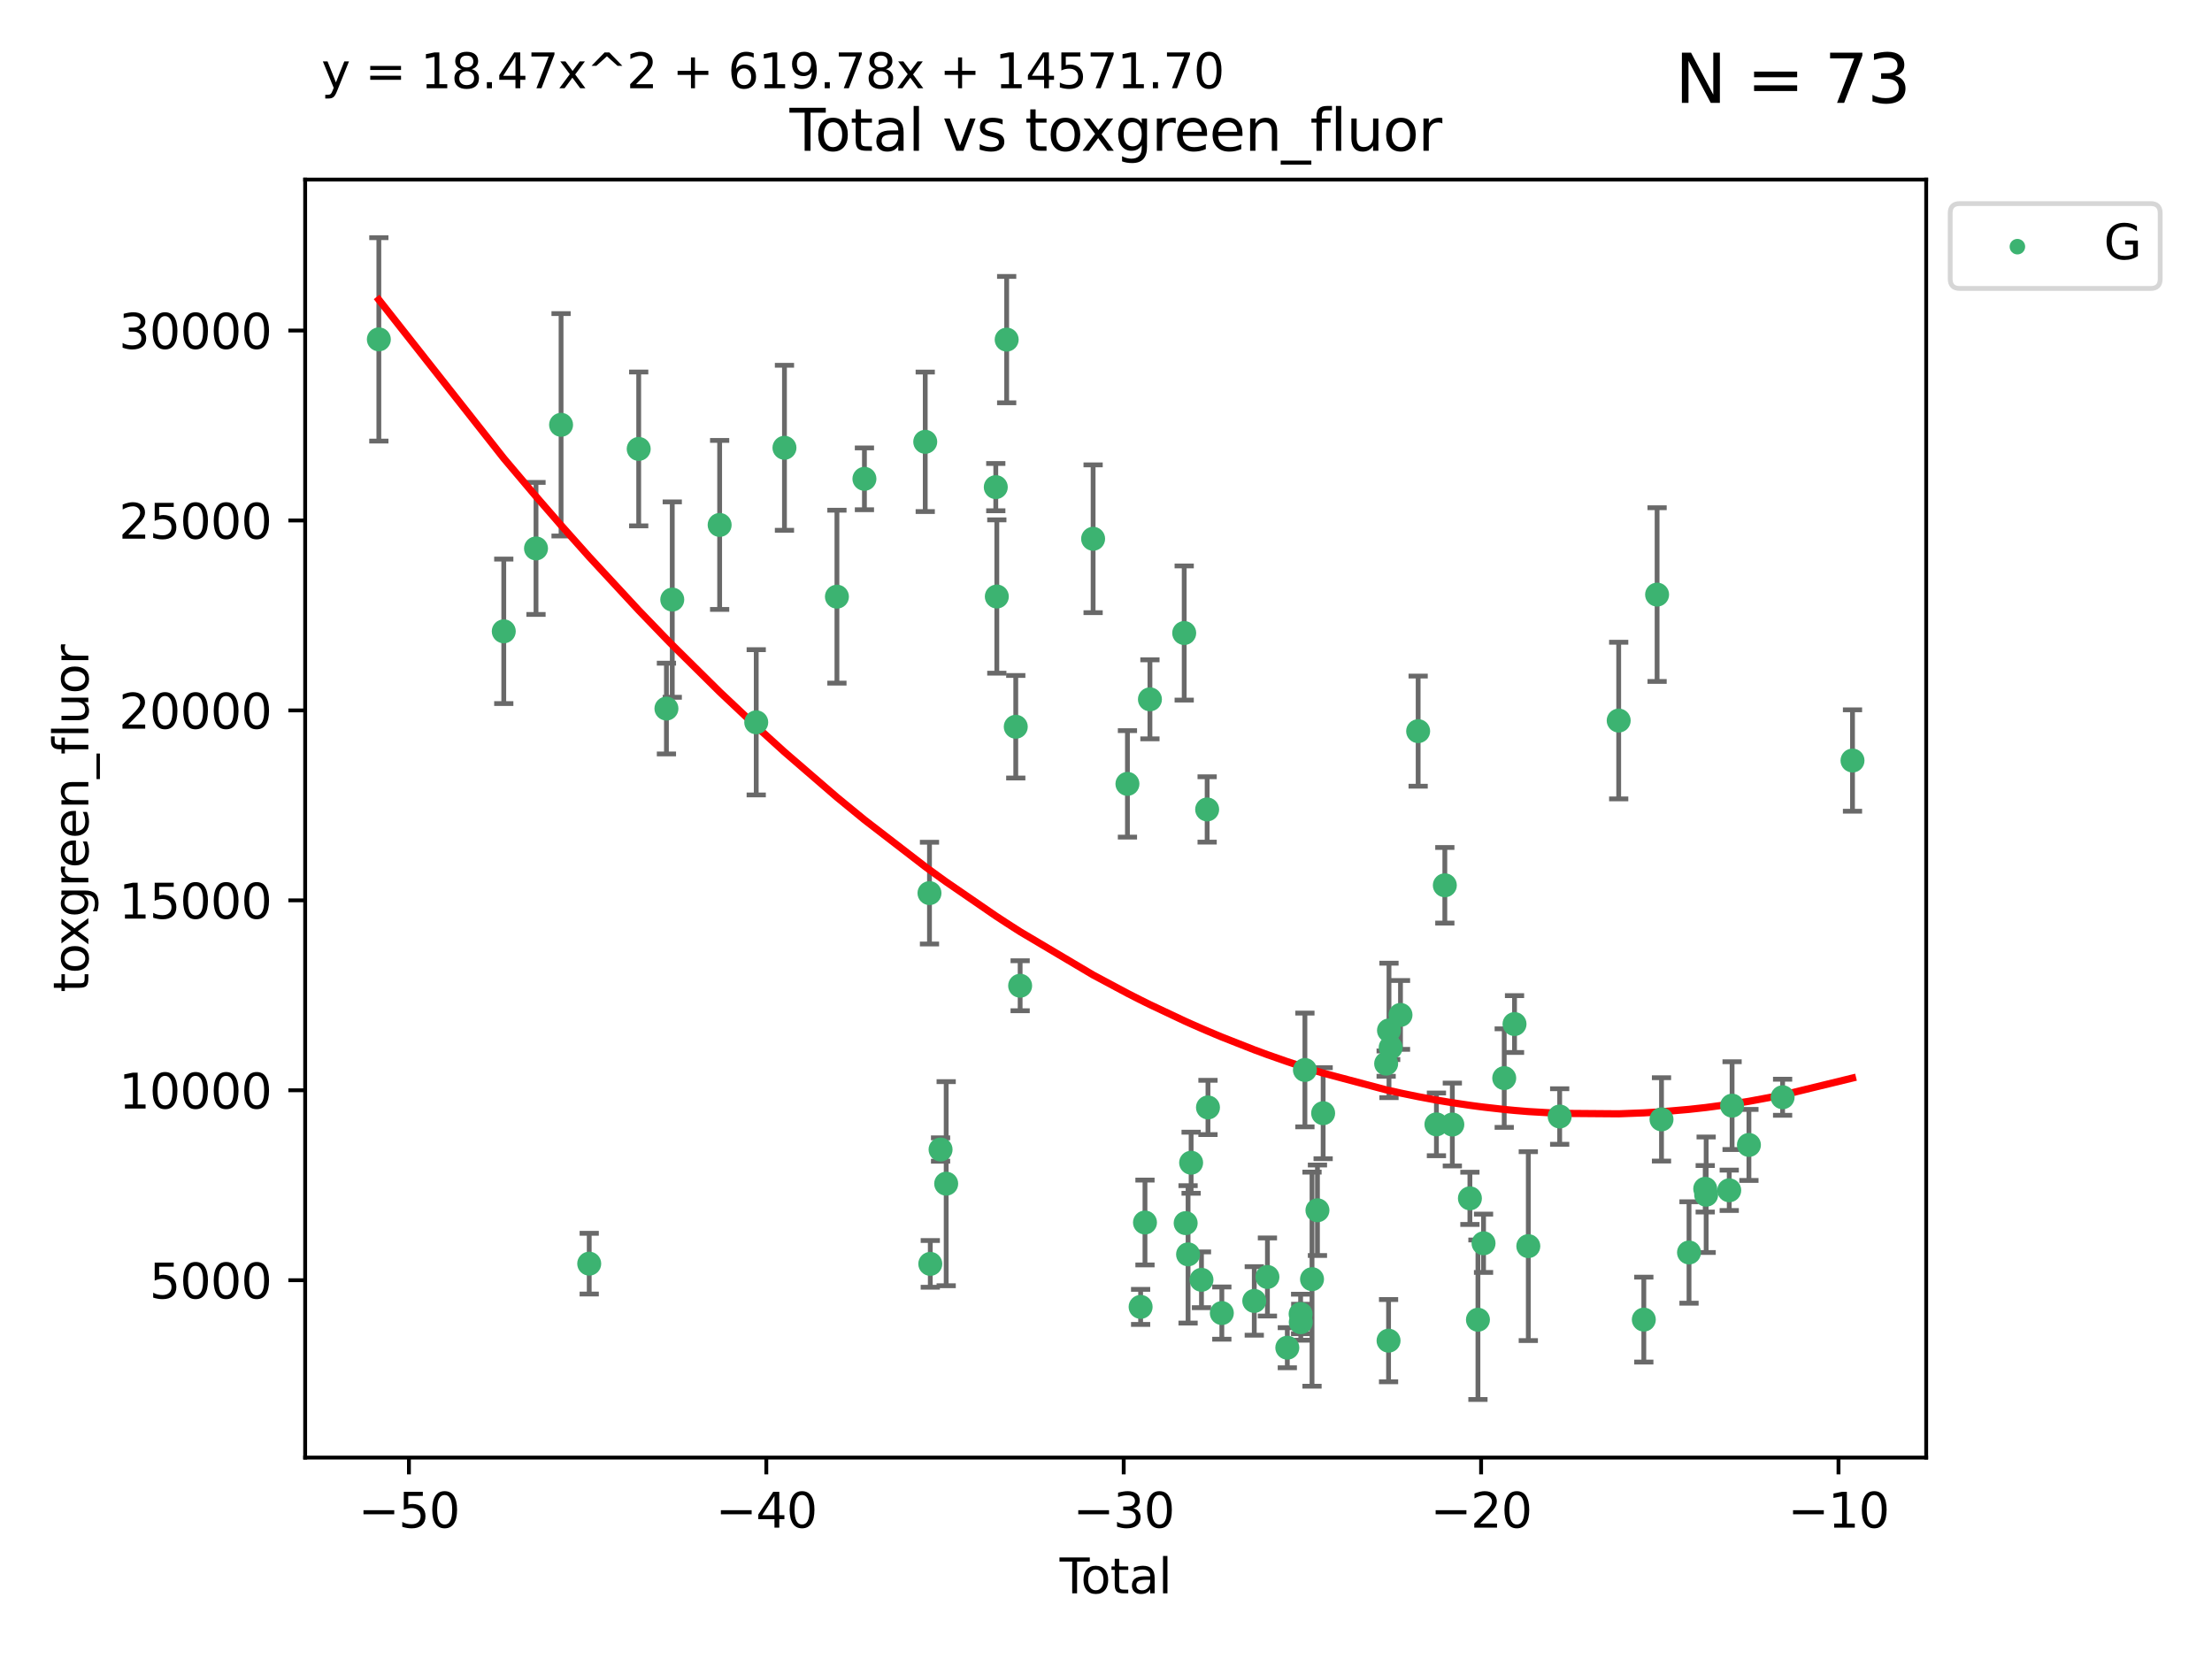 <?xml version="1.0" encoding="utf-8" standalone="no"?>
<!DOCTYPE svg PUBLIC "-//W3C//DTD SVG 1.1//EN"
  "http://www.w3.org/Graphics/SVG/1.1/DTD/svg11.dtd">
<svg xmlns:xlink="http://www.w3.org/1999/xlink" width="460.8pt" height="345.6pt" viewBox="0 0 460.8 345.6" xmlns="http://www.w3.org/2000/svg" version="1.1">
 <defs>
  <style type="text/css">*{stroke-linejoin: round; stroke-linecap: butt}</style>
 </defs>
 <g id="figure_1">
  <g id="patch_1">
   <path d="M 0 345.6 
L 460.8 345.6 
L 460.8 0 
L 0 0 
z
" style="fill: #ffffff"/>
  </g>
  <g id="axes_1">
   <g id="patch_2">
    <path d="M 63.571 303.64 
L 401.26 303.64 
L 401.26 37.411 
L 63.571 37.411 
z
" style="fill: #ffffff"/>
   </g>
   <g id="PathCollection_1">
    <defs>
     <path id="m3cdf95221b" d="M 0 1.118 
C 0.297 1.118 0.581 1 0.791 0.791 
C 1 0.581 1.118 0.297 1.118 0 
C 1.118 -0.297 1 -0.581 0.791 -0.791 
C 0.581 -1 0.297 -1.118 0 -1.118 
C -0.297 -1.118 -0.581 -1 -0.791 -0.791 
C -1 -0.581 -1.118 -0.297 -1.118 0 
C -1.118 0.297 -1 0.581 -0.791 0.791 
C -0.581 1 -0.297 1.118 0 1.118 
z
" style="stroke: #3cb371"/>
    </defs>
    <g clip-path="url(#p92bd603398)">
     <use xlink:href="#m3cdf95221b" x="78.921" y="70.697" style="fill: #3cb371; stroke: #3cb371"/>
     <use xlink:href="#m3cdf95221b" x="104.945" y="131.515" style="fill: #3cb371; stroke: #3cb371"/>
     <use xlink:href="#m3cdf95221b" x="111.661" y="114.247" style="fill: #3cb371; stroke: #3cb371"/>
     <use xlink:href="#m3cdf95221b" x="116.882" y="88.495" style="fill: #3cb371; stroke: #3cb371"/>
     <use xlink:href="#m3cdf95221b" x="122.745" y="263.244" style="fill: #3cb371; stroke: #3cb371"/>
     <use xlink:href="#m3cdf95221b" x="133.054" y="93.519" style="fill: #3cb371; stroke: #3cb371"/>
     <use xlink:href="#m3cdf95221b" x="138.83" y="147.608" style="fill: #3cb371; stroke: #3cb371"/>
     <use xlink:href="#m3cdf95221b" x="140.045" y="124.902" style="fill: #3cb371; stroke: #3cb371"/>
     <use xlink:href="#m3cdf95221b" x="149.915" y="109.353" style="fill: #3cb371; stroke: #3cb371"/>
     <use xlink:href="#m3cdf95221b" x="157.537" y="150.469" style="fill: #3cb371; stroke: #3cb371"/>
     <use xlink:href="#m3cdf95221b" x="163.418" y="93.281" style="fill: #3cb371; stroke: #3cb371"/>
     <use xlink:href="#m3cdf95221b" x="174.347" y="124.296" style="fill: #3cb371; stroke: #3cb371"/>
     <use xlink:href="#m3cdf95221b" x="180.076" y="99.749" style="fill: #3cb371; stroke: #3cb371"/>
     <use xlink:href="#m3cdf95221b" x="192.744" y="92.039" style="fill: #3cb371; stroke: #3cb371"/>
     <use xlink:href="#m3cdf95221b" x="193.629" y="186.05" style="fill: #3cb371; stroke: #3cb371"/>
     <use xlink:href="#m3cdf95221b" x="193.795" y="263.288" style="fill: #3cb371; stroke: #3cb371"/>
     <use xlink:href="#m3cdf95221b" x="195.937" y="239.466" style="fill: #3cb371; stroke: #3cb371"/>
     <use xlink:href="#m3cdf95221b" x="197.107" y="246.582" style="fill: #3cb371; stroke: #3cb371"/>
     <use xlink:href="#m3cdf95221b" x="207.44" y="101.477" style="fill: #3cb371; stroke: #3cb371"/>
     <use xlink:href="#m3cdf95221b" x="207.655" y="124.265" style="fill: #3cb371; stroke: #3cb371"/>
     <use xlink:href="#m3cdf95221b" x="209.708" y="70.746" style="fill: #3cb371; stroke: #3cb371"/>
     <use xlink:href="#m3cdf95221b" x="211.603" y="151.397" style="fill: #3cb371; stroke: #3cb371"/>
     <use xlink:href="#m3cdf95221b" x="212.514" y="205.347" style="fill: #3cb371; stroke: #3cb371"/>
     <use xlink:href="#m3cdf95221b" x="227.715" y="112.237" style="fill: #3cb371; stroke: #3cb371"/>
     <use xlink:href="#m3cdf95221b" x="234.867" y="163.297" style="fill: #3cb371; stroke: #3cb371"/>
     <use xlink:href="#m3cdf95221b" x="237.612" y="272.248" style="fill: #3cb371; stroke: #3cb371"/>
     <use xlink:href="#m3cdf95221b" x="238.521" y="254.672" style="fill: #3cb371; stroke: #3cb371"/>
     <use xlink:href="#m3cdf95221b" x="239.552" y="145.683" style="fill: #3cb371; stroke: #3cb371"/>
     <use xlink:href="#m3cdf95221b" x="246.69" y="131.87" style="fill: #3cb371; stroke: #3cb371"/>
     <use xlink:href="#m3cdf95221b" x="246.995" y="254.801" style="fill: #3cb371; stroke: #3cb371"/>
     <use xlink:href="#m3cdf95221b" x="247.498" y="261.306" style="fill: #3cb371; stroke: #3cb371"/>
     <use xlink:href="#m3cdf95221b" x="248.132" y="242.216" style="fill: #3cb371; stroke: #3cb371"/>
     <use xlink:href="#m3cdf95221b" x="250.289" y="266.605" style="fill: #3cb371; stroke: #3cb371"/>
     <use xlink:href="#m3cdf95221b" x="251.47" y="168.62" style="fill: #3cb371; stroke: #3cb371"/>
     <use xlink:href="#m3cdf95221b" x="251.643" y="230.701" style="fill: #3cb371; stroke: #3cb371"/>
     <use xlink:href="#m3cdf95221b" x="254.53" y="273.537" style="fill: #3cb371; stroke: #3cb371"/>
     <use xlink:href="#m3cdf95221b" x="261.288" y="271.005" style="fill: #3cb371; stroke: #3cb371"/>
     <use xlink:href="#m3cdf95221b" x="264.028" y="266.018" style="fill: #3cb371; stroke: #3cb371"/>
     <use xlink:href="#m3cdf95221b" x="268.172" y="280.752" style="fill: #3cb371; stroke: #3cb371"/>
     <use xlink:href="#m3cdf95221b" x="270.942" y="273.724" style="fill: #3cb371; stroke: #3cb371"/>
     <use xlink:href="#m3cdf95221b" x="270.973" y="275.443" style="fill: #3cb371; stroke: #3cb371"/>
     <use xlink:href="#m3cdf95221b" x="271.837" y="222.895" style="fill: #3cb371; stroke: #3cb371"/>
     <use xlink:href="#m3cdf95221b" x="273.319" y="266.474" style="fill: #3cb371; stroke: #3cb371"/>
     <use xlink:href="#m3cdf95221b" x="274.449" y="252.122" style="fill: #3cb371; stroke: #3cb371"/>
     <use xlink:href="#m3cdf95221b" x="275.635" y="231.899" style="fill: #3cb371; stroke: #3cb371"/>
     <use xlink:href="#m3cdf95221b" x="288.761" y="221.575" style="fill: #3cb371; stroke: #3cb371"/>
     <use xlink:href="#m3cdf95221b" x="289.262" y="279.285" style="fill: #3cb371; stroke: #3cb371"/>
     <use xlink:href="#m3cdf95221b" x="289.352" y="214.656" style="fill: #3cb371; stroke: #3cb371"/>
     <use xlink:href="#m3cdf95221b" x="289.699" y="218.227" style="fill: #3cb371; stroke: #3cb371"/>
     <use xlink:href="#m3cdf95221b" x="291.75" y="211.426" style="fill: #3cb371; stroke: #3cb371"/>
     <use xlink:href="#m3cdf95221b" x="295.426" y="152.313" style="fill: #3cb371; stroke: #3cb371"/>
     <use xlink:href="#m3cdf95221b" x="299.234" y="234.226" style="fill: #3cb371; stroke: #3cb371"/>
     <use xlink:href="#m3cdf95221b" x="300.985" y="184.424" style="fill: #3cb371; stroke: #3cb371"/>
     <use xlink:href="#m3cdf95221b" x="302.548" y="234.26" style="fill: #3cb371; stroke: #3cb371"/>
     <use xlink:href="#m3cdf95221b" x="306.209" y="249.634" style="fill: #3cb371; stroke: #3cb371"/>
     <use xlink:href="#m3cdf95221b" x="307.883" y="274.926" style="fill: #3cb371; stroke: #3cb371"/>
     <use xlink:href="#m3cdf95221b" x="309.049" y="258.998" style="fill: #3cb371; stroke: #3cb371"/>
     <use xlink:href="#m3cdf95221b" x="313.358" y="224.588" style="fill: #3cb371; stroke: #3cb371"/>
     <use xlink:href="#m3cdf95221b" x="315.504" y="213.329" style="fill: #3cb371; stroke: #3cb371"/>
     <use xlink:href="#m3cdf95221b" x="318.374" y="259.592" style="fill: #3cb371; stroke: #3cb371"/>
     <use xlink:href="#m3cdf95221b" x="324.91" y="232.59" style="fill: #3cb371; stroke: #3cb371"/>
     <use xlink:href="#m3cdf95221b" x="337.204" y="150.105" style="fill: #3cb371; stroke: #3cb371"/>
     <use xlink:href="#m3cdf95221b" x="342.437" y="274.898" style="fill: #3cb371; stroke: #3cb371"/>
     <use xlink:href="#m3cdf95221b" x="345.204" y="123.865" style="fill: #3cb371; stroke: #3cb371"/>
     <use xlink:href="#m3cdf95221b" x="346.122" y="233.186" style="fill: #3cb371; stroke: #3cb371"/>
     <use xlink:href="#m3cdf95221b" x="351.854" y="260.916" style="fill: #3cb371; stroke: #3cb371"/>
     <use xlink:href="#m3cdf95221b" x="355.23" y="247.646" style="fill: #3cb371; stroke: #3cb371"/>
     <use xlink:href="#m3cdf95221b" x="355.424" y="248.886" style="fill: #3cb371; stroke: #3cb371"/>
     <use xlink:href="#m3cdf95221b" x="360.232" y="247.962" style="fill: #3cb371; stroke: #3cb371"/>
     <use xlink:href="#m3cdf95221b" x="360.826" y="230.326" style="fill: #3cb371; stroke: #3cb371"/>
     <use xlink:href="#m3cdf95221b" x="364.333" y="238.511" style="fill: #3cb371; stroke: #3cb371"/>
     <use xlink:href="#m3cdf95221b" x="371.349" y="228.579" style="fill: #3cb371; stroke: #3cb371"/>
     <use xlink:href="#m3cdf95221b" x="385.911" y="158.432" style="fill: #3cb371; stroke: #3cb371"/>
    </g>
   </g>
   <g id="matplotlib.axis_1">
    <g id="xtick_1">
     <g id="line2d_1">
      <defs>
       <path id="mdcde3d3908" d="M 0 0 
L 0 3.5 
" style="stroke: #000000; stroke-width: 0.8"/>
      </defs>
      <g>
       <use xlink:href="#mdcde3d3908" x="85.187" y="303.64" style="stroke: #000000; stroke-width: 0.8"/>
      </g>
     </g>
     <g id="text_1">
      <!-- −50 -->
      <g transform="translate(74.634 318.238)scale(0.1 -0.1)">
       <defs>
        <path id="DejaVuSans-2212" d="M 678 2272 
L 4684 2272 
L 4684 1741 
L 678 1741 
L 678 2272 
z
" transform="scale(0.016)"/>
        <path id="DejaVuSans-35" d="M 691 4666 
L 3169 4666 
L 3169 4134 
L 1269 4134 
L 1269 2991 
Q 1406 3038 1543 3061 
Q 1681 3084 1819 3084 
Q 2600 3084 3056 2656 
Q 3513 2228 3513 1497 
Q 3513 744 3044 326 
Q 2575 -91 1722 -91 
Q 1428 -91 1123 -41 
Q 819 9 494 109 
L 494 744 
Q 775 591 1075 516 
Q 1375 441 1709 441 
Q 2250 441 2565 725 
Q 2881 1009 2881 1497 
Q 2881 1984 2565 2268 
Q 2250 2553 1709 2553 
Q 1456 2553 1204 2497 
Q 953 2441 691 2322 
L 691 4666 
z
" transform="scale(0.016)"/>
        <path id="DejaVuSans-30" d="M 2034 4250 
Q 1547 4250 1301 3770 
Q 1056 3291 1056 2328 
Q 1056 1369 1301 889 
Q 1547 409 2034 409 
Q 2525 409 2770 889 
Q 3016 1369 3016 2328 
Q 3016 3291 2770 3770 
Q 2525 4250 2034 4250 
z
M 2034 4750 
Q 2819 4750 3233 4129 
Q 3647 3509 3647 2328 
Q 3647 1150 3233 529 
Q 2819 -91 2034 -91 
Q 1250 -91 836 529 
Q 422 1150 422 2328 
Q 422 3509 836 4129 
Q 1250 4750 2034 4750 
z
" transform="scale(0.016)"/>
       </defs>
       <use xlink:href="#DejaVuSans-2212"/>
       <use xlink:href="#DejaVuSans-35" x="83.789"/>
       <use xlink:href="#DejaVuSans-30" x="147.412"/>
      </g>
     </g>
    </g>
    <g id="xtick_2">
     <g id="line2d_2">
      <g>
       <use xlink:href="#mdcde3d3908" x="159.638" y="303.64" style="stroke: #000000; stroke-width: 0.8"/>
      </g>
     </g>
     <g id="text_2">
      <!-- −40 -->
      <g transform="translate(149.086 318.238)scale(0.1 -0.1)">
       <defs>
        <path id="DejaVuSans-34" d="M 2419 4116 
L 825 1625 
L 2419 1625 
L 2419 4116 
z
M 2253 4666 
L 3047 4666 
L 3047 1625 
L 3713 1625 
L 3713 1100 
L 3047 1100 
L 3047 0 
L 2419 0 
L 2419 1100 
L 313 1100 
L 313 1709 
L 2253 4666 
z
" transform="scale(0.016)"/>
       </defs>
       <use xlink:href="#DejaVuSans-2212"/>
       <use xlink:href="#DejaVuSans-34" x="83.789"/>
       <use xlink:href="#DejaVuSans-30" x="147.412"/>
      </g>
     </g>
    </g>
    <g id="xtick_3">
     <g id="line2d_3">
      <g>
       <use xlink:href="#mdcde3d3908" x="234.089" y="303.64" style="stroke: #000000; stroke-width: 0.8"/>
      </g>
     </g>
     <g id="text_3">
      <!-- −30 -->
      <g transform="translate(223.537 318.238)scale(0.1 -0.1)">
       <defs>
        <path id="DejaVuSans-33" d="M 2597 2516 
Q 3050 2419 3304 2112 
Q 3559 1806 3559 1356 
Q 3559 666 3084 287 
Q 2609 -91 1734 -91 
Q 1441 -91 1130 -33 
Q 819 25 488 141 
L 488 750 
Q 750 597 1062 519 
Q 1375 441 1716 441 
Q 2309 441 2620 675 
Q 2931 909 2931 1356 
Q 2931 1769 2642 2001 
Q 2353 2234 1838 2234 
L 1294 2234 
L 1294 2753 
L 1863 2753 
Q 2328 2753 2575 2939 
Q 2822 3125 2822 3475 
Q 2822 3834 2567 4026 
Q 2313 4219 1838 4219 
Q 1578 4219 1281 4162 
Q 984 4106 628 3988 
L 628 4550 
Q 988 4650 1302 4700 
Q 1616 4750 1894 4750 
Q 2613 4750 3031 4423 
Q 3450 4097 3450 3541 
Q 3450 3153 3228 2886 
Q 3006 2619 2597 2516 
z
" transform="scale(0.016)"/>
       </defs>
       <use xlink:href="#DejaVuSans-2212"/>
       <use xlink:href="#DejaVuSans-33" x="83.789"/>
       <use xlink:href="#DejaVuSans-30" x="147.412"/>
      </g>
     </g>
    </g>
    <g id="xtick_4">
     <g id="line2d_4">
      <g>
       <use xlink:href="#mdcde3d3908" x="308.541" y="303.64" style="stroke: #000000; stroke-width: 0.8"/>
      </g>
     </g>
     <g id="text_4">
      <!-- −20 -->
      <g transform="translate(297.988 318.238)scale(0.1 -0.1)">
       <defs>
        <path id="DejaVuSans-32" d="M 1228 531 
L 3431 531 
L 3431 0 
L 469 0 
L 469 531 
Q 828 903 1448 1529 
Q 2069 2156 2228 2338 
Q 2531 2678 2651 2914 
Q 2772 3150 2772 3378 
Q 2772 3750 2511 3984 
Q 2250 4219 1831 4219 
Q 1534 4219 1204 4116 
Q 875 4013 500 3803 
L 500 4441 
Q 881 4594 1212 4672 
Q 1544 4750 1819 4750 
Q 2544 4750 2975 4387 
Q 3406 4025 3406 3419 
Q 3406 3131 3298 2873 
Q 3191 2616 2906 2266 
Q 2828 2175 2409 1742 
Q 1991 1309 1228 531 
z
" transform="scale(0.016)"/>
       </defs>
       <use xlink:href="#DejaVuSans-2212"/>
       <use xlink:href="#DejaVuSans-32" x="83.789"/>
       <use xlink:href="#DejaVuSans-30" x="147.412"/>
      </g>
     </g>
    </g>
    <g id="xtick_5">
     <g id="line2d_5">
      <g>
       <use xlink:href="#mdcde3d3908" x="382.992" y="303.64" style="stroke: #000000; stroke-width: 0.8"/>
      </g>
     </g>
     <g id="text_5">
      <!-- −10 -->
      <g transform="translate(372.44 318.238)scale(0.1 -0.1)">
       <defs>
        <path id="DejaVuSans-31" d="M 794 531 
L 1825 531 
L 1825 4091 
L 703 3866 
L 703 4441 
L 1819 4666 
L 2450 4666 
L 2450 531 
L 3481 531 
L 3481 0 
L 794 0 
L 794 531 
z
" transform="scale(0.016)"/>
       </defs>
       <use xlink:href="#DejaVuSans-2212"/>
       <use xlink:href="#DejaVuSans-31" x="83.789"/>
       <use xlink:href="#DejaVuSans-30" x="147.412"/>
      </g>
     </g>
    </g>
    <g id="text_6">
     <!-- Total -->
     <g transform="translate(220.739 331.917)scale(0.1 -0.1)">
      <defs>
       <path id="DejaVuSans-54" d="M -19 4666 
L 3928 4666 
L 3928 4134 
L 2272 4134 
L 2272 0 
L 1638 0 
L 1638 4134 
L -19 4134 
L -19 4666 
z
" transform="scale(0.016)"/>
       <path id="DejaVuSans-6f" d="M 1959 3097 
Q 1497 3097 1228 2736 
Q 959 2375 959 1747 
Q 959 1119 1226 758 
Q 1494 397 1959 397 
Q 2419 397 2687 759 
Q 2956 1122 2956 1747 
Q 2956 2369 2687 2733 
Q 2419 3097 1959 3097 
z
M 1959 3584 
Q 2709 3584 3137 3096 
Q 3566 2609 3566 1747 
Q 3566 888 3137 398 
Q 2709 -91 1959 -91 
Q 1206 -91 779 398 
Q 353 888 353 1747 
Q 353 2609 779 3096 
Q 1206 3584 1959 3584 
z
" transform="scale(0.016)"/>
       <path id="DejaVuSans-74" d="M 1172 4494 
L 1172 3500 
L 2356 3500 
L 2356 3053 
L 1172 3053 
L 1172 1153 
Q 1172 725 1289 603 
Q 1406 481 1766 481 
L 2356 481 
L 2356 0 
L 1766 0 
Q 1100 0 847 248 
Q 594 497 594 1153 
L 594 3053 
L 172 3053 
L 172 3500 
L 594 3500 
L 594 4494 
L 1172 4494 
z
" transform="scale(0.016)"/>
       <path id="DejaVuSans-61" d="M 2194 1759 
Q 1497 1759 1228 1600 
Q 959 1441 959 1056 
Q 959 750 1161 570 
Q 1363 391 1709 391 
Q 2188 391 2477 730 
Q 2766 1069 2766 1631 
L 2766 1759 
L 2194 1759 
z
M 3341 1997 
L 3341 0 
L 2766 0 
L 2766 531 
Q 2569 213 2275 61 
Q 1981 -91 1556 -91 
Q 1019 -91 701 211 
Q 384 513 384 1019 
Q 384 1609 779 1909 
Q 1175 2209 1959 2209 
L 2766 2209 
L 2766 2266 
Q 2766 2663 2505 2880 
Q 2244 3097 1772 3097 
Q 1472 3097 1187 3025 
Q 903 2953 641 2809 
L 641 3341 
Q 956 3463 1253 3523 
Q 1550 3584 1831 3584 
Q 2591 3584 2966 3190 
Q 3341 2797 3341 1997 
z
" transform="scale(0.016)"/>
       <path id="DejaVuSans-6c" d="M 603 4863 
L 1178 4863 
L 1178 0 
L 603 0 
L 603 4863 
z
" transform="scale(0.016)"/>
      </defs>
      <use xlink:href="#DejaVuSans-54"/>
      <use xlink:href="#DejaVuSans-6f" x="44.084"/>
      <use xlink:href="#DejaVuSans-74" x="105.266"/>
      <use xlink:href="#DejaVuSans-61" x="144.475"/>
      <use xlink:href="#DejaVuSans-6c" x="205.754"/>
     </g>
    </g>
   </g>
   <g id="matplotlib.axis_2">
    <g id="ytick_1">
     <g id="line2d_6">
      <defs>
       <path id="m3bf35eb230" d="M 0 0 
L -3.5 0 
" style="stroke: #000000; stroke-width: 0.8"/>
      </defs>
      <g>
       <use xlink:href="#m3bf35eb230" x="63.571" y="266.693" style="stroke: #000000; stroke-width: 0.8"/>
      </g>
     </g>
     <g id="text_7">
      <!-- 5000 -->
      <g transform="translate(31.121 270.492)scale(0.1 -0.1)">
       <use xlink:href="#DejaVuSans-35"/>
       <use xlink:href="#DejaVuSans-30" x="63.623"/>
       <use xlink:href="#DejaVuSans-30" x="127.246"/>
       <use xlink:href="#DejaVuSans-30" x="190.869"/>
      </g>
     </g>
    </g>
    <g id="ytick_2">
     <g id="line2d_7">
      <g>
       <use xlink:href="#m3bf35eb230" x="63.571" y="227.125" style="stroke: #000000; stroke-width: 0.8"/>
      </g>
     </g>
     <g id="text_8">
      <!-- 10000 -->
      <g transform="translate(24.759 230.924)scale(0.1 -0.1)">
       <use xlink:href="#DejaVuSans-31"/>
       <use xlink:href="#DejaVuSans-30" x="63.623"/>
       <use xlink:href="#DejaVuSans-30" x="127.246"/>
       <use xlink:href="#DejaVuSans-30" x="190.869"/>
       <use xlink:href="#DejaVuSans-30" x="254.492"/>
      </g>
     </g>
    </g>
    <g id="ytick_3">
     <g id="line2d_8">
      <g>
       <use xlink:href="#m3bf35eb230" x="63.571" y="187.557" style="stroke: #000000; stroke-width: 0.8"/>
      </g>
     </g>
     <g id="text_9">
      <!-- 15000 -->
      <g transform="translate(24.759 191.356)scale(0.1 -0.1)">
       <use xlink:href="#DejaVuSans-31"/>
       <use xlink:href="#DejaVuSans-35" x="63.623"/>
       <use xlink:href="#DejaVuSans-30" x="127.246"/>
       <use xlink:href="#DejaVuSans-30" x="190.869"/>
       <use xlink:href="#DejaVuSans-30" x="254.492"/>
      </g>
     </g>
    </g>
    <g id="ytick_4">
     <g id="line2d_9">
      <g>
       <use xlink:href="#m3bf35eb230" x="63.571" y="147.989" style="stroke: #000000; stroke-width: 0.8"/>
      </g>
     </g>
     <g id="text_10">
      <!-- 20000 -->
      <g transform="translate(24.759 151.788)scale(0.1 -0.1)">
       <use xlink:href="#DejaVuSans-32"/>
       <use xlink:href="#DejaVuSans-30" x="63.623"/>
       <use xlink:href="#DejaVuSans-30" x="127.246"/>
       <use xlink:href="#DejaVuSans-30" x="190.869"/>
       <use xlink:href="#DejaVuSans-30" x="254.492"/>
      </g>
     </g>
    </g>
    <g id="ytick_5">
     <g id="line2d_10">
      <g>
       <use xlink:href="#m3bf35eb230" x="63.571" y="108.421" style="stroke: #000000; stroke-width: 0.8"/>
      </g>
     </g>
     <g id="text_11">
      <!-- 25000 -->
      <g transform="translate(24.759 112.22)scale(0.1 -0.1)">
       <use xlink:href="#DejaVuSans-32"/>
       <use xlink:href="#DejaVuSans-35" x="63.623"/>
       <use xlink:href="#DejaVuSans-30" x="127.246"/>
       <use xlink:href="#DejaVuSans-30" x="190.869"/>
       <use xlink:href="#DejaVuSans-30" x="254.492"/>
      </g>
     </g>
    </g>
    <g id="ytick_6">
     <g id="line2d_11">
      <g>
       <use xlink:href="#m3bf35eb230" x="63.571" y="68.853" style="stroke: #000000; stroke-width: 0.8"/>
      </g>
     </g>
     <g id="text_12">
      <!-- 30000 -->
      <g transform="translate(24.759 72.652)scale(0.1 -0.1)">
       <use xlink:href="#DejaVuSans-33"/>
       <use xlink:href="#DejaVuSans-30" x="63.623"/>
       <use xlink:href="#DejaVuSans-30" x="127.246"/>
       <use xlink:href="#DejaVuSans-30" x="190.869"/>
       <use xlink:href="#DejaVuSans-30" x="254.492"/>
      </g>
     </g>
    </g>
    <g id="text_13">
     <!-- toxgreen_fluor -->
     <g transform="translate(18.401 206.72)rotate(-90)scale(0.1 -0.1)">
      <defs>
       <path id="DejaVuSans-78" d="M 3513 3500 
L 2247 1797 
L 3578 0 
L 2900 0 
L 1881 1375 
L 863 0 
L 184 0 
L 1544 1831 
L 300 3500 
L 978 3500 
L 1906 2253 
L 2834 3500 
L 3513 3500 
z
" transform="scale(0.016)"/>
       <path id="DejaVuSans-67" d="M 2906 1791 
Q 2906 2416 2648 2759 
Q 2391 3103 1925 3103 
Q 1463 3103 1205 2759 
Q 947 2416 947 1791 
Q 947 1169 1205 825 
Q 1463 481 1925 481 
Q 2391 481 2648 825 
Q 2906 1169 2906 1791 
z
M 3481 434 
Q 3481 -459 3084 -895 
Q 2688 -1331 1869 -1331 
Q 1566 -1331 1297 -1286 
Q 1028 -1241 775 -1147 
L 775 -588 
Q 1028 -725 1275 -790 
Q 1522 -856 1778 -856 
Q 2344 -856 2625 -561 
Q 2906 -266 2906 331 
L 2906 616 
Q 2728 306 2450 153 
Q 2172 0 1784 0 
Q 1141 0 747 490 
Q 353 981 353 1791 
Q 353 2603 747 3093 
Q 1141 3584 1784 3584 
Q 2172 3584 2450 3431 
Q 2728 3278 2906 2969 
L 2906 3500 
L 3481 3500 
L 3481 434 
z
" transform="scale(0.016)"/>
       <path id="DejaVuSans-72" d="M 2631 2963 
Q 2534 3019 2420 3045 
Q 2306 3072 2169 3072 
Q 1681 3072 1420 2755 
Q 1159 2438 1159 1844 
L 1159 0 
L 581 0 
L 581 3500 
L 1159 3500 
L 1159 2956 
Q 1341 3275 1631 3429 
Q 1922 3584 2338 3584 
Q 2397 3584 2469 3576 
Q 2541 3569 2628 3553 
L 2631 2963 
z
" transform="scale(0.016)"/>
       <path id="DejaVuSans-65" d="M 3597 1894 
L 3597 1613 
L 953 1613 
Q 991 1019 1311 708 
Q 1631 397 2203 397 
Q 2534 397 2845 478 
Q 3156 559 3463 722 
L 3463 178 
Q 3153 47 2828 -22 
Q 2503 -91 2169 -91 
Q 1331 -91 842 396 
Q 353 884 353 1716 
Q 353 2575 817 3079 
Q 1281 3584 2069 3584 
Q 2775 3584 3186 3129 
Q 3597 2675 3597 1894 
z
M 3022 2063 
Q 3016 2534 2758 2815 
Q 2500 3097 2075 3097 
Q 1594 3097 1305 2825 
Q 1016 2553 972 2059 
L 3022 2063 
z
" transform="scale(0.016)"/>
       <path id="DejaVuSans-6e" d="M 3513 2113 
L 3513 0 
L 2938 0 
L 2938 2094 
Q 2938 2591 2744 2837 
Q 2550 3084 2163 3084 
Q 1697 3084 1428 2787 
Q 1159 2491 1159 1978 
L 1159 0 
L 581 0 
L 581 3500 
L 1159 3500 
L 1159 2956 
Q 1366 3272 1645 3428 
Q 1925 3584 2291 3584 
Q 2894 3584 3203 3211 
Q 3513 2838 3513 2113 
z
" transform="scale(0.016)"/>
       <path id="DejaVuSans-5f" d="M 3263 -1063 
L 3263 -1509 
L -63 -1509 
L -63 -1063 
L 3263 -1063 
z
" transform="scale(0.016)"/>
       <path id="DejaVuSans-66" d="M 2375 4863 
L 2375 4384 
L 1825 4384 
Q 1516 4384 1395 4259 
Q 1275 4134 1275 3809 
L 1275 3500 
L 2222 3500 
L 2222 3053 
L 1275 3053 
L 1275 0 
L 697 0 
L 697 3053 
L 147 3053 
L 147 3500 
L 697 3500 
L 697 3744 
Q 697 4328 969 4595 
Q 1241 4863 1831 4863 
L 2375 4863 
z
" transform="scale(0.016)"/>
       <path id="DejaVuSans-75" d="M 544 1381 
L 544 3500 
L 1119 3500 
L 1119 1403 
Q 1119 906 1312 657 
Q 1506 409 1894 409 
Q 2359 409 2629 706 
Q 2900 1003 2900 1516 
L 2900 3500 
L 3475 3500 
L 3475 0 
L 2900 0 
L 2900 538 
Q 2691 219 2414 64 
Q 2138 -91 1772 -91 
Q 1169 -91 856 284 
Q 544 659 544 1381 
z
M 1991 3584 
L 1991 3584 
z
" transform="scale(0.016)"/>
      </defs>
      <use xlink:href="#DejaVuSans-74"/>
      <use xlink:href="#DejaVuSans-6f" x="39.209"/>
      <use xlink:href="#DejaVuSans-78" x="97.266"/>
      <use xlink:href="#DejaVuSans-67" x="156.445"/>
      <use xlink:href="#DejaVuSans-72" x="219.922"/>
      <use xlink:href="#DejaVuSans-65" x="258.785"/>
      <use xlink:href="#DejaVuSans-65" x="320.309"/>
      <use xlink:href="#DejaVuSans-6e" x="381.832"/>
      <use xlink:href="#DejaVuSans-5f" x="445.211"/>
      <use xlink:href="#DejaVuSans-66" x="495.211"/>
      <use xlink:href="#DejaVuSans-6c" x="530.416"/>
      <use xlink:href="#DejaVuSans-75" x="558.199"/>
      <use xlink:href="#DejaVuSans-6f" x="621.578"/>
      <use xlink:href="#DejaVuSans-72" x="682.76"/>
     </g>
    </g>
   </g>
   <g id="LineCollection_1">
    <path d="M 78.921 91.882 
L 78.921 49.513 
" clip-path="url(#p92bd603398)" style="fill: none; stroke: #696969"/>
    <path d="M 104.945 146.565 
L 104.945 116.466 
" clip-path="url(#p92bd603398)" style="fill: none; stroke: #696969"/>
    <path d="M 111.661 128.001 
L 111.661 100.493 
" clip-path="url(#p92bd603398)" style="fill: none; stroke: #696969"/>
    <path d="M 116.882 111.658 
L 116.882 65.332 
" clip-path="url(#p92bd603398)" style="fill: none; stroke: #696969"/>
    <path d="M 122.745 269.569 
L 122.745 256.919 
" clip-path="url(#p92bd603398)" style="fill: none; stroke: #696969"/>
    <path d="M 133.054 109.546 
L 133.054 77.492 
" clip-path="url(#p92bd603398)" style="fill: none; stroke: #696969"/>
    <path d="M 138.83 157.063 
L 138.83 138.153 
" clip-path="url(#p92bd603398)" style="fill: none; stroke: #696969"/>
    <path d="M 140.045 145.257 
L 140.045 104.548 
" clip-path="url(#p92bd603398)" style="fill: none; stroke: #696969"/>
    <path d="M 149.915 126.956 
L 149.915 91.751 
" clip-path="url(#p92bd603398)" style="fill: none; stroke: #696969"/>
    <path d="M 157.537 165.597 
L 157.537 135.341 
" clip-path="url(#p92bd603398)" style="fill: none; stroke: #696969"/>
    <path d="M 163.418 110.469 
L 163.418 76.093 
" clip-path="url(#p92bd603398)" style="fill: none; stroke: #696969"/>
    <path d="M 174.347 142.309 
L 174.347 106.282 
" clip-path="url(#p92bd603398)" style="fill: none; stroke: #696969"/>
    <path d="M 180.076 106.185 
L 180.076 93.313 
" clip-path="url(#p92bd603398)" style="fill: none; stroke: #696969"/>
    <path d="M 192.744 106.568 
L 192.744 77.509 
" clip-path="url(#p92bd603398)" style="fill: none; stroke: #696969"/>
    <path d="M 193.629 196.65 
L 193.629 175.45 
" clip-path="url(#p92bd603398)" style="fill: none; stroke: #696969"/>
    <path d="M 193.795 268.154 
L 193.795 258.423 
" clip-path="url(#p92bd603398)" style="fill: none; stroke: #696969"/>
    <path d="M 195.937 241.903 
L 195.937 237.028 
" clip-path="url(#p92bd603398)" style="fill: none; stroke: #696969"/>
    <path d="M 197.107 267.841 
L 197.107 225.323 
" clip-path="url(#p92bd603398)" style="fill: none; stroke: #696969"/>
    <path d="M 207.44 106.404 
L 207.44 96.549 
" clip-path="url(#p92bd603398)" style="fill: none; stroke: #696969"/>
    <path d="M 207.655 140.234 
L 207.655 108.295 
" clip-path="url(#p92bd603398)" style="fill: none; stroke: #696969"/>
    <path d="M 209.708 83.907 
L 209.708 57.586 
" clip-path="url(#p92bd603398)" style="fill: none; stroke: #696969"/>
    <path d="M 211.603 162.075 
L 211.603 140.718 
" clip-path="url(#p92bd603398)" style="fill: none; stroke: #696969"/>
    <path d="M 212.514 210.557 
L 212.514 200.138 
" clip-path="url(#p92bd603398)" style="fill: none; stroke: #696969"/>
    <path d="M 227.715 127.633 
L 227.715 96.841 
" clip-path="url(#p92bd603398)" style="fill: none; stroke: #696969"/>
    <path d="M 234.867 174.387 
L 234.867 152.207 
" clip-path="url(#p92bd603398)" style="fill: none; stroke: #696969"/>
    <path d="M 237.612 275.902 
L 237.612 268.594 
" clip-path="url(#p92bd603398)" style="fill: none; stroke: #696969"/>
    <path d="M 238.521 263.511 
L 238.521 245.832 
" clip-path="url(#p92bd603398)" style="fill: none; stroke: #696969"/>
    <path d="M 239.552 153.913 
L 239.552 137.454 
" clip-path="url(#p92bd603398)" style="fill: none; stroke: #696969"/>
    <path d="M 246.69 145.838 
L 246.69 117.901 
" clip-path="url(#p92bd603398)" style="fill: none; stroke: #696969"/>
    <path d="M 246.995 255.473 
L 246.995 254.128 
" clip-path="url(#p92bd603398)" style="fill: none; stroke: #696969"/>
    <path d="M 247.498 275.619 
L 247.498 246.993 
" clip-path="url(#p92bd603398)" style="fill: none; stroke: #696969"/>
    <path d="M 248.132 248.578 
L 248.132 235.854 
" clip-path="url(#p92bd603398)" style="fill: none; stroke: #696969"/>
    <path d="M 250.289 272.414 
L 250.289 260.795 
" clip-path="url(#p92bd603398)" style="fill: none; stroke: #696969"/>
    <path d="M 251.47 175.427 
L 251.47 161.813 
" clip-path="url(#p92bd603398)" style="fill: none; stroke: #696969"/>
    <path d="M 251.643 236.35 
L 251.643 225.052 
" clip-path="url(#p92bd603398)" style="fill: none; stroke: #696969"/>
    <path d="M 254.53 278.977 
L 254.53 268.098 
" clip-path="url(#p92bd603398)" style="fill: none; stroke: #696969"/>
    <path d="M 261.288 278.145 
L 261.288 263.865 
" clip-path="url(#p92bd603398)" style="fill: none; stroke: #696969"/>
    <path d="M 264.028 274.149 
L 264.028 257.888 
" clip-path="url(#p92bd603398)" style="fill: none; stroke: #696969"/>
    <path d="M 268.172 284.926 
L 268.172 276.579 
" clip-path="url(#p92bd603398)" style="fill: none; stroke: #696969"/>
    <path d="M 270.942 277.841 
L 270.942 269.608 
" clip-path="url(#p92bd603398)" style="fill: none; stroke: #696969"/>
    <path d="M 270.973 279.191 
L 270.973 271.695 
" clip-path="url(#p92bd603398)" style="fill: none; stroke: #696969"/>
    <path d="M 271.837 234.745 
L 271.837 211.045 
" clip-path="url(#p92bd603398)" style="fill: none; stroke: #696969"/>
    <path d="M 273.319 288.774 
L 273.319 244.174 
" clip-path="url(#p92bd603398)" style="fill: none; stroke: #696969"/>
    <path d="M 274.449 261.548 
L 274.449 242.697 
" clip-path="url(#p92bd603398)" style="fill: none; stroke: #696969"/>
    <path d="M 275.635 241.381 
L 275.635 222.417 
" clip-path="url(#p92bd603398)" style="fill: none; stroke: #696969"/>
    <path d="M 288.761 224.213 
L 288.761 218.937 
" clip-path="url(#p92bd603398)" style="fill: none; stroke: #696969"/>
    <path d="M 289.262 287.854 
L 289.262 270.717 
" clip-path="url(#p92bd603398)" style="fill: none; stroke: #696969"/>
    <path d="M 289.352 228.663 
L 289.352 200.649 
" clip-path="url(#p92bd603398)" style="fill: none; stroke: #696969"/>
    <path d="M 289.699 220.73 
L 289.699 215.723 
" clip-path="url(#p92bd603398)" style="fill: none; stroke: #696969"/>
    <path d="M 291.75 218.596 
L 291.75 204.256 
" clip-path="url(#p92bd603398)" style="fill: none; stroke: #696969"/>
    <path d="M 295.426 163.784 
L 295.426 140.842 
" clip-path="url(#p92bd603398)" style="fill: none; stroke: #696969"/>
    <path d="M 299.234 240.758 
L 299.234 227.693 
" clip-path="url(#p92bd603398)" style="fill: none; stroke: #696969"/>
    <path d="M 300.985 192.297 
L 300.985 176.551 
" clip-path="url(#p92bd603398)" style="fill: none; stroke: #696969"/>
    <path d="M 302.548 242.894 
L 302.548 225.626 
" clip-path="url(#p92bd603398)" style="fill: none; stroke: #696969"/>
    <path d="M 306.209 255.075 
L 306.209 244.193 
" clip-path="url(#p92bd603398)" style="fill: none; stroke: #696969"/>
    <path d="M 307.883 291.539 
L 307.883 258.313 
" clip-path="url(#p92bd603398)" style="fill: none; stroke: #696969"/>
    <path d="M 309.049 265.074 
L 309.049 252.922 
" clip-path="url(#p92bd603398)" style="fill: none; stroke: #696969"/>
    <path d="M 313.358 234.857 
L 313.358 214.32 
" clip-path="url(#p92bd603398)" style="fill: none; stroke: #696969"/>
    <path d="M 315.504 219.247 
L 315.504 207.41 
" clip-path="url(#p92bd603398)" style="fill: none; stroke: #696969"/>
    <path d="M 318.374 279.266 
L 318.374 239.918 
" clip-path="url(#p92bd603398)" style="fill: none; stroke: #696969"/>
    <path d="M 324.91 238.376 
L 324.91 226.803 
" clip-path="url(#p92bd603398)" style="fill: none; stroke: #696969"/>
    <path d="M 337.204 166.419 
L 337.204 133.792 
" clip-path="url(#p92bd603398)" style="fill: none; stroke: #696969"/>
    <path d="M 342.437 283.742 
L 342.437 266.054 
" clip-path="url(#p92bd603398)" style="fill: none; stroke: #696969"/>
    <path d="M 345.204 141.959 
L 345.204 105.771 
" clip-path="url(#p92bd603398)" style="fill: none; stroke: #696969"/>
    <path d="M 346.122 241.867 
L 346.122 224.504 
" clip-path="url(#p92bd603398)" style="fill: none; stroke: #696969"/>
    <path d="M 351.854 271.48 
L 351.854 250.353 
" clip-path="url(#p92bd603398)" style="fill: none; stroke: #696969"/>
    <path d="M 355.23 252.489 
L 355.23 242.802 
" clip-path="url(#p92bd603398)" style="fill: none; stroke: #696969"/>
    <path d="M 355.424 260.915 
L 355.424 236.858 
" clip-path="url(#p92bd603398)" style="fill: none; stroke: #696969"/>
    <path d="M 360.232 252.169 
L 360.232 243.756 
" clip-path="url(#p92bd603398)" style="fill: none; stroke: #696969"/>
    <path d="M 360.826 239.469 
L 360.826 221.182 
" clip-path="url(#p92bd603398)" style="fill: none; stroke: #696969"/>
    <path d="M 364.333 245.908 
L 364.333 231.114 
" clip-path="url(#p92bd603398)" style="fill: none; stroke: #696969"/>
    <path d="M 371.349 232.339 
L 371.349 224.819 
" clip-path="url(#p92bd603398)" style="fill: none; stroke: #696969"/>
    <path d="M 385.911 168.993 
L 385.911 147.871 
" clip-path="url(#p92bd603398)" style="fill: none; stroke: #696969"/>
   </g>
   <g id="line2d_12">
    <defs>
     <path id="m23028e1ef2" d="M 2 0 
L -2 -0 
" style="stroke: #696969"/>
    </defs>
    <g clip-path="url(#p92bd603398)">
     <use xlink:href="#m23028e1ef2" x="78.921" y="91.882" style="fill: #696969; stroke: #696969"/>
     <use xlink:href="#m23028e1ef2" x="104.945" y="146.565" style="fill: #696969; stroke: #696969"/>
     <use xlink:href="#m23028e1ef2" x="111.661" y="128.001" style="fill: #696969; stroke: #696969"/>
     <use xlink:href="#m23028e1ef2" x="116.882" y="111.658" style="fill: #696969; stroke: #696969"/>
     <use xlink:href="#m23028e1ef2" x="122.745" y="269.569" style="fill: #696969; stroke: #696969"/>
     <use xlink:href="#m23028e1ef2" x="133.054" y="109.546" style="fill: #696969; stroke: #696969"/>
     <use xlink:href="#m23028e1ef2" x="138.83" y="157.063" style="fill: #696969; stroke: #696969"/>
     <use xlink:href="#m23028e1ef2" x="140.045" y="145.257" style="fill: #696969; stroke: #696969"/>
     <use xlink:href="#m23028e1ef2" x="149.915" y="126.956" style="fill: #696969; stroke: #696969"/>
     <use xlink:href="#m23028e1ef2" x="157.537" y="165.597" style="fill: #696969; stroke: #696969"/>
     <use xlink:href="#m23028e1ef2" x="163.418" y="110.469" style="fill: #696969; stroke: #696969"/>
     <use xlink:href="#m23028e1ef2" x="174.347" y="142.309" style="fill: #696969; stroke: #696969"/>
     <use xlink:href="#m23028e1ef2" x="180.076" y="106.185" style="fill: #696969; stroke: #696969"/>
     <use xlink:href="#m23028e1ef2" x="192.744" y="106.568" style="fill: #696969; stroke: #696969"/>
     <use xlink:href="#m23028e1ef2" x="193.629" y="196.65" style="fill: #696969; stroke: #696969"/>
     <use xlink:href="#m23028e1ef2" x="193.795" y="268.154" style="fill: #696969; stroke: #696969"/>
     <use xlink:href="#m23028e1ef2" x="195.937" y="241.903" style="fill: #696969; stroke: #696969"/>
     <use xlink:href="#m23028e1ef2" x="197.107" y="267.841" style="fill: #696969; stroke: #696969"/>
     <use xlink:href="#m23028e1ef2" x="207.44" y="106.404" style="fill: #696969; stroke: #696969"/>
     <use xlink:href="#m23028e1ef2" x="207.655" y="140.234" style="fill: #696969; stroke: #696969"/>
     <use xlink:href="#m23028e1ef2" x="209.708" y="83.907" style="fill: #696969; stroke: #696969"/>
     <use xlink:href="#m23028e1ef2" x="211.603" y="162.075" style="fill: #696969; stroke: #696969"/>
     <use xlink:href="#m23028e1ef2" x="212.514" y="210.557" style="fill: #696969; stroke: #696969"/>
     <use xlink:href="#m23028e1ef2" x="227.715" y="127.633" style="fill: #696969; stroke: #696969"/>
     <use xlink:href="#m23028e1ef2" x="234.867" y="174.387" style="fill: #696969; stroke: #696969"/>
     <use xlink:href="#m23028e1ef2" x="237.612" y="275.902" style="fill: #696969; stroke: #696969"/>
     <use xlink:href="#m23028e1ef2" x="238.521" y="263.511" style="fill: #696969; stroke: #696969"/>
     <use xlink:href="#m23028e1ef2" x="239.552" y="153.913" style="fill: #696969; stroke: #696969"/>
     <use xlink:href="#m23028e1ef2" x="246.69" y="145.838" style="fill: #696969; stroke: #696969"/>
     <use xlink:href="#m23028e1ef2" x="246.995" y="255.473" style="fill: #696969; stroke: #696969"/>
     <use xlink:href="#m23028e1ef2" x="247.498" y="275.619" style="fill: #696969; stroke: #696969"/>
     <use xlink:href="#m23028e1ef2" x="248.132" y="248.578" style="fill: #696969; stroke: #696969"/>
     <use xlink:href="#m23028e1ef2" x="250.289" y="272.414" style="fill: #696969; stroke: #696969"/>
     <use xlink:href="#m23028e1ef2" x="251.47" y="175.427" style="fill: #696969; stroke: #696969"/>
     <use xlink:href="#m23028e1ef2" x="251.643" y="236.35" style="fill: #696969; stroke: #696969"/>
     <use xlink:href="#m23028e1ef2" x="254.53" y="278.977" style="fill: #696969; stroke: #696969"/>
     <use xlink:href="#m23028e1ef2" x="261.288" y="278.145" style="fill: #696969; stroke: #696969"/>
     <use xlink:href="#m23028e1ef2" x="264.028" y="274.149" style="fill: #696969; stroke: #696969"/>
     <use xlink:href="#m23028e1ef2" x="268.172" y="284.926" style="fill: #696969; stroke: #696969"/>
     <use xlink:href="#m23028e1ef2" x="270.942" y="277.841" style="fill: #696969; stroke: #696969"/>
     <use xlink:href="#m23028e1ef2" x="270.973" y="279.191" style="fill: #696969; stroke: #696969"/>
     <use xlink:href="#m23028e1ef2" x="271.837" y="234.745" style="fill: #696969; stroke: #696969"/>
     <use xlink:href="#m23028e1ef2" x="273.319" y="288.774" style="fill: #696969; stroke: #696969"/>
     <use xlink:href="#m23028e1ef2" x="274.449" y="261.548" style="fill: #696969; stroke: #696969"/>
     <use xlink:href="#m23028e1ef2" x="275.635" y="241.381" style="fill: #696969; stroke: #696969"/>
     <use xlink:href="#m23028e1ef2" x="288.761" y="224.213" style="fill: #696969; stroke: #696969"/>
     <use xlink:href="#m23028e1ef2" x="289.262" y="287.854" style="fill: #696969; stroke: #696969"/>
     <use xlink:href="#m23028e1ef2" x="289.352" y="228.663" style="fill: #696969; stroke: #696969"/>
     <use xlink:href="#m23028e1ef2" x="289.699" y="220.73" style="fill: #696969; stroke: #696969"/>
     <use xlink:href="#m23028e1ef2" x="291.75" y="218.596" style="fill: #696969; stroke: #696969"/>
     <use xlink:href="#m23028e1ef2" x="295.426" y="163.784" style="fill: #696969; stroke: #696969"/>
     <use xlink:href="#m23028e1ef2" x="299.234" y="240.758" style="fill: #696969; stroke: #696969"/>
     <use xlink:href="#m23028e1ef2" x="300.985" y="192.297" style="fill: #696969; stroke: #696969"/>
     <use xlink:href="#m23028e1ef2" x="302.548" y="242.894" style="fill: #696969; stroke: #696969"/>
     <use xlink:href="#m23028e1ef2" x="306.209" y="255.075" style="fill: #696969; stroke: #696969"/>
     <use xlink:href="#m23028e1ef2" x="307.883" y="291.539" style="fill: #696969; stroke: #696969"/>
     <use xlink:href="#m23028e1ef2" x="309.049" y="265.074" style="fill: #696969; stroke: #696969"/>
     <use xlink:href="#m23028e1ef2" x="313.358" y="234.857" style="fill: #696969; stroke: #696969"/>
     <use xlink:href="#m23028e1ef2" x="315.504" y="219.247" style="fill: #696969; stroke: #696969"/>
     <use xlink:href="#m23028e1ef2" x="318.374" y="279.266" style="fill: #696969; stroke: #696969"/>
     <use xlink:href="#m23028e1ef2" x="324.91" y="238.376" style="fill: #696969; stroke: #696969"/>
     <use xlink:href="#m23028e1ef2" x="337.204" y="166.419" style="fill: #696969; stroke: #696969"/>
     <use xlink:href="#m23028e1ef2" x="342.437" y="283.742" style="fill: #696969; stroke: #696969"/>
     <use xlink:href="#m23028e1ef2" x="345.204" y="141.959" style="fill: #696969; stroke: #696969"/>
     <use xlink:href="#m23028e1ef2" x="346.122" y="241.867" style="fill: #696969; stroke: #696969"/>
     <use xlink:href="#m23028e1ef2" x="351.854" y="271.48" style="fill: #696969; stroke: #696969"/>
     <use xlink:href="#m23028e1ef2" x="355.23" y="252.489" style="fill: #696969; stroke: #696969"/>
     <use xlink:href="#m23028e1ef2" x="355.424" y="260.915" style="fill: #696969; stroke: #696969"/>
     <use xlink:href="#m23028e1ef2" x="360.232" y="252.169" style="fill: #696969; stroke: #696969"/>
     <use xlink:href="#m23028e1ef2" x="360.826" y="239.469" style="fill: #696969; stroke: #696969"/>
     <use xlink:href="#m23028e1ef2" x="364.333" y="245.908" style="fill: #696969; stroke: #696969"/>
     <use xlink:href="#m23028e1ef2" x="371.349" y="232.339" style="fill: #696969; stroke: #696969"/>
     <use xlink:href="#m23028e1ef2" x="385.911" y="168.993" style="fill: #696969; stroke: #696969"/>
    </g>
   </g>
   <g id="line2d_13">
    <g clip-path="url(#p92bd603398)">
     <use xlink:href="#m23028e1ef2" x="78.921" y="49.513" style="fill: #696969; stroke: #696969"/>
     <use xlink:href="#m23028e1ef2" x="104.945" y="116.466" style="fill: #696969; stroke: #696969"/>
     <use xlink:href="#m23028e1ef2" x="111.661" y="100.493" style="fill: #696969; stroke: #696969"/>
     <use xlink:href="#m23028e1ef2" x="116.882" y="65.332" style="fill: #696969; stroke: #696969"/>
     <use xlink:href="#m23028e1ef2" x="122.745" y="256.919" style="fill: #696969; stroke: #696969"/>
     <use xlink:href="#m23028e1ef2" x="133.054" y="77.492" style="fill: #696969; stroke: #696969"/>
     <use xlink:href="#m23028e1ef2" x="138.83" y="138.153" style="fill: #696969; stroke: #696969"/>
     <use xlink:href="#m23028e1ef2" x="140.045" y="104.548" style="fill: #696969; stroke: #696969"/>
     <use xlink:href="#m23028e1ef2" x="149.915" y="91.751" style="fill: #696969; stroke: #696969"/>
     <use xlink:href="#m23028e1ef2" x="157.537" y="135.341" style="fill: #696969; stroke: #696969"/>
     <use xlink:href="#m23028e1ef2" x="163.418" y="76.093" style="fill: #696969; stroke: #696969"/>
     <use xlink:href="#m23028e1ef2" x="174.347" y="106.282" style="fill: #696969; stroke: #696969"/>
     <use xlink:href="#m23028e1ef2" x="180.076" y="93.313" style="fill: #696969; stroke: #696969"/>
     <use xlink:href="#m23028e1ef2" x="192.744" y="77.509" style="fill: #696969; stroke: #696969"/>
     <use xlink:href="#m23028e1ef2" x="193.629" y="175.45" style="fill: #696969; stroke: #696969"/>
     <use xlink:href="#m23028e1ef2" x="193.795" y="258.423" style="fill: #696969; stroke: #696969"/>
     <use xlink:href="#m23028e1ef2" x="195.937" y="237.028" style="fill: #696969; stroke: #696969"/>
     <use xlink:href="#m23028e1ef2" x="197.107" y="225.323" style="fill: #696969; stroke: #696969"/>
     <use xlink:href="#m23028e1ef2" x="207.44" y="96.549" style="fill: #696969; stroke: #696969"/>
     <use xlink:href="#m23028e1ef2" x="207.655" y="108.295" style="fill: #696969; stroke: #696969"/>
     <use xlink:href="#m23028e1ef2" x="209.708" y="57.586" style="fill: #696969; stroke: #696969"/>
     <use xlink:href="#m23028e1ef2" x="211.603" y="140.718" style="fill: #696969; stroke: #696969"/>
     <use xlink:href="#m23028e1ef2" x="212.514" y="200.138" style="fill: #696969; stroke: #696969"/>
     <use xlink:href="#m23028e1ef2" x="227.715" y="96.841" style="fill: #696969; stroke: #696969"/>
     <use xlink:href="#m23028e1ef2" x="234.867" y="152.207" style="fill: #696969; stroke: #696969"/>
     <use xlink:href="#m23028e1ef2" x="237.612" y="268.594" style="fill: #696969; stroke: #696969"/>
     <use xlink:href="#m23028e1ef2" x="238.521" y="245.832" style="fill: #696969; stroke: #696969"/>
     <use xlink:href="#m23028e1ef2" x="239.552" y="137.454" style="fill: #696969; stroke: #696969"/>
     <use xlink:href="#m23028e1ef2" x="246.69" y="117.901" style="fill: #696969; stroke: #696969"/>
     <use xlink:href="#m23028e1ef2" x="246.995" y="254.128" style="fill: #696969; stroke: #696969"/>
     <use xlink:href="#m23028e1ef2" x="247.498" y="246.993" style="fill: #696969; stroke: #696969"/>
     <use xlink:href="#m23028e1ef2" x="248.132" y="235.854" style="fill: #696969; stroke: #696969"/>
     <use xlink:href="#m23028e1ef2" x="250.289" y="260.795" style="fill: #696969; stroke: #696969"/>
     <use xlink:href="#m23028e1ef2" x="251.47" y="161.813" style="fill: #696969; stroke: #696969"/>
     <use xlink:href="#m23028e1ef2" x="251.643" y="225.052" style="fill: #696969; stroke: #696969"/>
     <use xlink:href="#m23028e1ef2" x="254.53" y="268.098" style="fill: #696969; stroke: #696969"/>
     <use xlink:href="#m23028e1ef2" x="261.288" y="263.865" style="fill: #696969; stroke: #696969"/>
     <use xlink:href="#m23028e1ef2" x="264.028" y="257.888" style="fill: #696969; stroke: #696969"/>
     <use xlink:href="#m23028e1ef2" x="268.172" y="276.579" style="fill: #696969; stroke: #696969"/>
     <use xlink:href="#m23028e1ef2" x="270.942" y="269.608" style="fill: #696969; stroke: #696969"/>
     <use xlink:href="#m23028e1ef2" x="270.973" y="271.695" style="fill: #696969; stroke: #696969"/>
     <use xlink:href="#m23028e1ef2" x="271.837" y="211.045" style="fill: #696969; stroke: #696969"/>
     <use xlink:href="#m23028e1ef2" x="273.319" y="244.174" style="fill: #696969; stroke: #696969"/>
     <use xlink:href="#m23028e1ef2" x="274.449" y="242.697" style="fill: #696969; stroke: #696969"/>
     <use xlink:href="#m23028e1ef2" x="275.635" y="222.417" style="fill: #696969; stroke: #696969"/>
     <use xlink:href="#m23028e1ef2" x="288.761" y="218.937" style="fill: #696969; stroke: #696969"/>
     <use xlink:href="#m23028e1ef2" x="289.262" y="270.717" style="fill: #696969; stroke: #696969"/>
     <use xlink:href="#m23028e1ef2" x="289.352" y="200.649" style="fill: #696969; stroke: #696969"/>
     <use xlink:href="#m23028e1ef2" x="289.699" y="215.723" style="fill: #696969; stroke: #696969"/>
     <use xlink:href="#m23028e1ef2" x="291.75" y="204.256" style="fill: #696969; stroke: #696969"/>
     <use xlink:href="#m23028e1ef2" x="295.426" y="140.842" style="fill: #696969; stroke: #696969"/>
     <use xlink:href="#m23028e1ef2" x="299.234" y="227.693" style="fill: #696969; stroke: #696969"/>
     <use xlink:href="#m23028e1ef2" x="300.985" y="176.551" style="fill: #696969; stroke: #696969"/>
     <use xlink:href="#m23028e1ef2" x="302.548" y="225.626" style="fill: #696969; stroke: #696969"/>
     <use xlink:href="#m23028e1ef2" x="306.209" y="244.193" style="fill: #696969; stroke: #696969"/>
     <use xlink:href="#m23028e1ef2" x="307.883" y="258.313" style="fill: #696969; stroke: #696969"/>
     <use xlink:href="#m23028e1ef2" x="309.049" y="252.922" style="fill: #696969; stroke: #696969"/>
     <use xlink:href="#m23028e1ef2" x="313.358" y="214.32" style="fill: #696969; stroke: #696969"/>
     <use xlink:href="#m23028e1ef2" x="315.504" y="207.41" style="fill: #696969; stroke: #696969"/>
     <use xlink:href="#m23028e1ef2" x="318.374" y="239.918" style="fill: #696969; stroke: #696969"/>
     <use xlink:href="#m23028e1ef2" x="324.91" y="226.803" style="fill: #696969; stroke: #696969"/>
     <use xlink:href="#m23028e1ef2" x="337.204" y="133.792" style="fill: #696969; stroke: #696969"/>
     <use xlink:href="#m23028e1ef2" x="342.437" y="266.054" style="fill: #696969; stroke: #696969"/>
     <use xlink:href="#m23028e1ef2" x="345.204" y="105.771" style="fill: #696969; stroke: #696969"/>
     <use xlink:href="#m23028e1ef2" x="346.122" y="224.504" style="fill: #696969; stroke: #696969"/>
     <use xlink:href="#m23028e1ef2" x="351.854" y="250.353" style="fill: #696969; stroke: #696969"/>
     <use xlink:href="#m23028e1ef2" x="355.23" y="242.802" style="fill: #696969; stroke: #696969"/>
     <use xlink:href="#m23028e1ef2" x="355.424" y="236.858" style="fill: #696969; stroke: #696969"/>
     <use xlink:href="#m23028e1ef2" x="360.232" y="243.756" style="fill: #696969; stroke: #696969"/>
     <use xlink:href="#m23028e1ef2" x="360.826" y="221.182" style="fill: #696969; stroke: #696969"/>
     <use xlink:href="#m23028e1ef2" x="364.333" y="231.114" style="fill: #696969; stroke: #696969"/>
     <use xlink:href="#m23028e1ef2" x="371.349" y="224.819" style="fill: #696969; stroke: #696969"/>
     <use xlink:href="#m23028e1ef2" x="385.911" y="147.871" style="fill: #696969; stroke: #696969"/>
    </g>
   </g>
   <g id="line2d_14">
    <path d="M 78.921 62.448 
L 104.945 95.475 
L 111.661 103.418 
L 116.882 109.429 
L 122.745 116.007 
L 133.054 127.135 
L 138.83 133.125 
L 140.045 134.361 
L 149.915 144.127 
L 157.537 151.315 
L 163.418 156.652 
L 174.347 166.087 
L 180.076 170.781 
L 192.744 180.545 
L 193.629 181.195 
L 193.795 181.316 
L 195.937 182.872 
L 197.107 183.712 
L 207.44 190.811 
L 207.655 190.953 
L 209.708 192.294 
L 211.603 193.512 
L 212.514 194.092 
L 227.715 203.106 
L 234.867 206.926 
L 237.612 208.32 
L 238.521 208.773 
L 239.552 209.281 
L 246.69 212.648 
L 246.995 212.786 
L 247.498 213.012 
L 248.132 213.295 
L 250.289 214.243 
L 251.47 214.752 
L 251.643 214.826 
L 254.53 216.036 
L 261.288 218.696 
L 264.028 219.706 
L 268.172 221.159 
L 270.942 222.079 
L 270.973 222.089 
L 271.837 222.368 
L 273.319 222.836 
L 274.449 223.186 
L 275.635 223.546 
L 288.761 227.031 
L 289.262 227.146 
L 289.352 227.167 
L 289.699 227.245 
L 291.75 227.698 
L 295.426 228.453 
L 299.234 229.161 
L 300.985 229.46 
L 302.548 229.714 
L 306.209 230.258 
L 307.883 230.483 
L 309.049 230.631 
L 313.358 231.116 
L 315.504 231.321 
L 318.374 231.557 
L 324.91 231.933 
L 337.204 232.029 
L 342.437 231.829 
L 345.204 231.664 
L 346.122 231.6 
L 351.854 231.103 
L 355.23 230.729 
L 355.424 230.706 
L 360.232 230.065 
L 360.826 229.977 
L 364.333 229.422 
L 371.349 228.116 
L 385.911 224.576 
" clip-path="url(#p92bd603398)" style="fill: none; stroke: #ff0000; stroke-width: 1.5; stroke-linecap: square"/>
   </g>
   <g id="line2d_15">
    <defs>
     <path id="mda8fe76d2a" d="M 0 2 
C 0.53 2 1.039 1.789 1.414 1.414 
C 1.789 1.039 2 0.53 2 0 
C 2 -0.53 1.789 -1.039 1.414 -1.414 
C 1.039 -1.789 0.53 -2 0 -2 
C -0.53 -2 -1.039 -1.789 -1.414 -1.414 
C -1.789 -1.039 -2 -0.53 -2 0 
C -2 0.53 -1.789 1.039 -1.414 1.414 
C -1.039 1.789 -0.53 2 0 2 
z
" style="stroke: #3cb371"/>
    </defs>
    <g clip-path="url(#p92bd603398)">
     <use xlink:href="#mda8fe76d2a" x="78.921" y="70.697" style="fill: #3cb371; stroke: #3cb371"/>
     <use xlink:href="#mda8fe76d2a" x="104.945" y="131.515" style="fill: #3cb371; stroke: #3cb371"/>
     <use xlink:href="#mda8fe76d2a" x="111.661" y="114.247" style="fill: #3cb371; stroke: #3cb371"/>
     <use xlink:href="#mda8fe76d2a" x="116.882" y="88.495" style="fill: #3cb371; stroke: #3cb371"/>
     <use xlink:href="#mda8fe76d2a" x="122.745" y="263.244" style="fill: #3cb371; stroke: #3cb371"/>
     <use xlink:href="#mda8fe76d2a" x="133.054" y="93.519" style="fill: #3cb371; stroke: #3cb371"/>
     <use xlink:href="#mda8fe76d2a" x="138.83" y="147.608" style="fill: #3cb371; stroke: #3cb371"/>
     <use xlink:href="#mda8fe76d2a" x="140.045" y="124.902" style="fill: #3cb371; stroke: #3cb371"/>
     <use xlink:href="#mda8fe76d2a" x="149.915" y="109.353" style="fill: #3cb371; stroke: #3cb371"/>
     <use xlink:href="#mda8fe76d2a" x="157.537" y="150.469" style="fill: #3cb371; stroke: #3cb371"/>
     <use xlink:href="#mda8fe76d2a" x="163.418" y="93.281" style="fill: #3cb371; stroke: #3cb371"/>
     <use xlink:href="#mda8fe76d2a" x="174.347" y="124.296" style="fill: #3cb371; stroke: #3cb371"/>
     <use xlink:href="#mda8fe76d2a" x="180.076" y="99.749" style="fill: #3cb371; stroke: #3cb371"/>
     <use xlink:href="#mda8fe76d2a" x="192.744" y="92.039" style="fill: #3cb371; stroke: #3cb371"/>
     <use xlink:href="#mda8fe76d2a" x="193.629" y="186.05" style="fill: #3cb371; stroke: #3cb371"/>
     <use xlink:href="#mda8fe76d2a" x="193.795" y="263.288" style="fill: #3cb371; stroke: #3cb371"/>
     <use xlink:href="#mda8fe76d2a" x="195.937" y="239.466" style="fill: #3cb371; stroke: #3cb371"/>
     <use xlink:href="#mda8fe76d2a" x="197.107" y="246.582" style="fill: #3cb371; stroke: #3cb371"/>
     <use xlink:href="#mda8fe76d2a" x="207.44" y="101.477" style="fill: #3cb371; stroke: #3cb371"/>
     <use xlink:href="#mda8fe76d2a" x="207.655" y="124.265" style="fill: #3cb371; stroke: #3cb371"/>
     <use xlink:href="#mda8fe76d2a" x="209.708" y="70.746" style="fill: #3cb371; stroke: #3cb371"/>
     <use xlink:href="#mda8fe76d2a" x="211.603" y="151.397" style="fill: #3cb371; stroke: #3cb371"/>
     <use xlink:href="#mda8fe76d2a" x="212.514" y="205.347" style="fill: #3cb371; stroke: #3cb371"/>
     <use xlink:href="#mda8fe76d2a" x="227.715" y="112.237" style="fill: #3cb371; stroke: #3cb371"/>
     <use xlink:href="#mda8fe76d2a" x="234.867" y="163.297" style="fill: #3cb371; stroke: #3cb371"/>
     <use xlink:href="#mda8fe76d2a" x="237.612" y="272.248" style="fill: #3cb371; stroke: #3cb371"/>
     <use xlink:href="#mda8fe76d2a" x="238.521" y="254.672" style="fill: #3cb371; stroke: #3cb371"/>
     <use xlink:href="#mda8fe76d2a" x="239.552" y="145.683" style="fill: #3cb371; stroke: #3cb371"/>
     <use xlink:href="#mda8fe76d2a" x="246.69" y="131.87" style="fill: #3cb371; stroke: #3cb371"/>
     <use xlink:href="#mda8fe76d2a" x="246.995" y="254.801" style="fill: #3cb371; stroke: #3cb371"/>
     <use xlink:href="#mda8fe76d2a" x="247.498" y="261.306" style="fill: #3cb371; stroke: #3cb371"/>
     <use xlink:href="#mda8fe76d2a" x="248.132" y="242.216" style="fill: #3cb371; stroke: #3cb371"/>
     <use xlink:href="#mda8fe76d2a" x="250.289" y="266.605" style="fill: #3cb371; stroke: #3cb371"/>
     <use xlink:href="#mda8fe76d2a" x="251.47" y="168.62" style="fill: #3cb371; stroke: #3cb371"/>
     <use xlink:href="#mda8fe76d2a" x="251.643" y="230.701" style="fill: #3cb371; stroke: #3cb371"/>
     <use xlink:href="#mda8fe76d2a" x="254.53" y="273.537" style="fill: #3cb371; stroke: #3cb371"/>
     <use xlink:href="#mda8fe76d2a" x="261.288" y="271.005" style="fill: #3cb371; stroke: #3cb371"/>
     <use xlink:href="#mda8fe76d2a" x="264.028" y="266.018" style="fill: #3cb371; stroke: #3cb371"/>
     <use xlink:href="#mda8fe76d2a" x="268.172" y="280.752" style="fill: #3cb371; stroke: #3cb371"/>
     <use xlink:href="#mda8fe76d2a" x="270.942" y="273.724" style="fill: #3cb371; stroke: #3cb371"/>
     <use xlink:href="#mda8fe76d2a" x="270.973" y="275.443" style="fill: #3cb371; stroke: #3cb371"/>
     <use xlink:href="#mda8fe76d2a" x="271.837" y="222.895" style="fill: #3cb371; stroke: #3cb371"/>
     <use xlink:href="#mda8fe76d2a" x="273.319" y="266.474" style="fill: #3cb371; stroke: #3cb371"/>
     <use xlink:href="#mda8fe76d2a" x="274.449" y="252.122" style="fill: #3cb371; stroke: #3cb371"/>
     <use xlink:href="#mda8fe76d2a" x="275.635" y="231.899" style="fill: #3cb371; stroke: #3cb371"/>
     <use xlink:href="#mda8fe76d2a" x="288.761" y="221.575" style="fill: #3cb371; stroke: #3cb371"/>
     <use xlink:href="#mda8fe76d2a" x="289.262" y="279.285" style="fill: #3cb371; stroke: #3cb371"/>
     <use xlink:href="#mda8fe76d2a" x="289.352" y="214.656" style="fill: #3cb371; stroke: #3cb371"/>
     <use xlink:href="#mda8fe76d2a" x="289.699" y="218.227" style="fill: #3cb371; stroke: #3cb371"/>
     <use xlink:href="#mda8fe76d2a" x="291.75" y="211.426" style="fill: #3cb371; stroke: #3cb371"/>
     <use xlink:href="#mda8fe76d2a" x="295.426" y="152.313" style="fill: #3cb371; stroke: #3cb371"/>
     <use xlink:href="#mda8fe76d2a" x="299.234" y="234.226" style="fill: #3cb371; stroke: #3cb371"/>
     <use xlink:href="#mda8fe76d2a" x="300.985" y="184.424" style="fill: #3cb371; stroke: #3cb371"/>
     <use xlink:href="#mda8fe76d2a" x="302.548" y="234.26" style="fill: #3cb371; stroke: #3cb371"/>
     <use xlink:href="#mda8fe76d2a" x="306.209" y="249.634" style="fill: #3cb371; stroke: #3cb371"/>
     <use xlink:href="#mda8fe76d2a" x="307.883" y="274.926" style="fill: #3cb371; stroke: #3cb371"/>
     <use xlink:href="#mda8fe76d2a" x="309.049" y="258.998" style="fill: #3cb371; stroke: #3cb371"/>
     <use xlink:href="#mda8fe76d2a" x="313.358" y="224.588" style="fill: #3cb371; stroke: #3cb371"/>
     <use xlink:href="#mda8fe76d2a" x="315.504" y="213.329" style="fill: #3cb371; stroke: #3cb371"/>
     <use xlink:href="#mda8fe76d2a" x="318.374" y="259.592" style="fill: #3cb371; stroke: #3cb371"/>
     <use xlink:href="#mda8fe76d2a" x="324.91" y="232.59" style="fill: #3cb371; stroke: #3cb371"/>
     <use xlink:href="#mda8fe76d2a" x="337.204" y="150.105" style="fill: #3cb371; stroke: #3cb371"/>
     <use xlink:href="#mda8fe76d2a" x="342.437" y="274.898" style="fill: #3cb371; stroke: #3cb371"/>
     <use xlink:href="#mda8fe76d2a" x="345.204" y="123.865" style="fill: #3cb371; stroke: #3cb371"/>
     <use xlink:href="#mda8fe76d2a" x="346.122" y="233.186" style="fill: #3cb371; stroke: #3cb371"/>
     <use xlink:href="#mda8fe76d2a" x="351.854" y="260.916" style="fill: #3cb371; stroke: #3cb371"/>
     <use xlink:href="#mda8fe76d2a" x="355.23" y="247.646" style="fill: #3cb371; stroke: #3cb371"/>
     <use xlink:href="#mda8fe76d2a" x="355.424" y="248.886" style="fill: #3cb371; stroke: #3cb371"/>
     <use xlink:href="#mda8fe76d2a" x="360.232" y="247.962" style="fill: #3cb371; stroke: #3cb371"/>
     <use xlink:href="#mda8fe76d2a" x="360.826" y="230.326" style="fill: #3cb371; stroke: #3cb371"/>
     <use xlink:href="#mda8fe76d2a" x="364.333" y="238.511" style="fill: #3cb371; stroke: #3cb371"/>
     <use xlink:href="#mda8fe76d2a" x="371.349" y="228.579" style="fill: #3cb371; stroke: #3cb371"/>
     <use xlink:href="#mda8fe76d2a" x="385.911" y="158.432" style="fill: #3cb371; stroke: #3cb371"/>
    </g>
   </g>
   <g id="patch_3">
    <path d="M 63.571 303.64 
L 63.571 37.411 
" style="fill: none; stroke: #000000; stroke-width: 0.8; stroke-linejoin: miter; stroke-linecap: square"/>
   </g>
   <g id="patch_4">
    <path d="M 401.26 303.64 
L 401.26 37.411 
" style="fill: none; stroke: #000000; stroke-width: 0.8; stroke-linejoin: miter; stroke-linecap: square"/>
   </g>
   <g id="patch_5">
    <path d="M 63.571 303.64 
L 401.26 303.64 
" style="fill: none; stroke: #000000; stroke-width: 0.8; stroke-linejoin: miter; stroke-linecap: square"/>
   </g>
   <g id="patch_6">
    <path d="M 63.571 37.411 
L 401.26 37.411 
" style="fill: none; stroke: #000000; stroke-width: 0.8; stroke-linejoin: miter; stroke-linecap: square"/>
   </g>
   <g id="text_14">
    <!-- N = 73 -->
    <g transform="translate(348.964 21.426)scale(0.14 -0.14)">
     <defs>
      <path id="DejaVuSans-4e" d="M 628 4666 
L 1478 4666 
L 3547 763 
L 3547 4666 
L 4159 4666 
L 4159 0 
L 3309 0 
L 1241 3903 
L 1241 0 
L 628 0 
L 628 4666 
z
" transform="scale(0.016)"/>
      <path id="DejaVuSans-20" transform="scale(0.016)"/>
      <path id="DejaVuSans-3d" d="M 678 2906 
L 4684 2906 
L 4684 2381 
L 678 2381 
L 678 2906 
z
M 678 1631 
L 4684 1631 
L 4684 1100 
L 678 1100 
L 678 1631 
z
" transform="scale(0.016)"/>
      <path id="DejaVuSans-37" d="M 525 4666 
L 3525 4666 
L 3525 4397 
L 1831 0 
L 1172 0 
L 2766 4134 
L 525 4134 
L 525 4666 
z
" transform="scale(0.016)"/>
     </defs>
     <use xlink:href="#DejaVuSans-4e"/>
     <use xlink:href="#DejaVuSans-20" x="74.805"/>
     <use xlink:href="#DejaVuSans-3d" x="106.592"/>
     <use xlink:href="#DejaVuSans-20" x="190.381"/>
     <use xlink:href="#DejaVuSans-37" x="222.168"/>
     <use xlink:href="#DejaVuSans-33" x="285.791"/>
    </g>
   </g>
   <g id="text_15">
    <!-- y = 18.47x^2 + 619.78x + 14571.70 -->
    <g transform="translate(66.948 18.387)scale(0.1 -0.1)">
     <defs>
      <path id="DejaVuSans-79" d="M 2059 -325 
Q 1816 -950 1584 -1140 
Q 1353 -1331 966 -1331 
L 506 -1331 
L 506 -850 
L 844 -850 
Q 1081 -850 1212 -737 
Q 1344 -625 1503 -206 
L 1606 56 
L 191 3500 
L 800 3500 
L 1894 763 
L 2988 3500 
L 3597 3500 
L 2059 -325 
z
" transform="scale(0.016)"/>
      <path id="DejaVuSans-38" d="M 2034 2216 
Q 1584 2216 1326 1975 
Q 1069 1734 1069 1313 
Q 1069 891 1326 650 
Q 1584 409 2034 409 
Q 2484 409 2743 651 
Q 3003 894 3003 1313 
Q 3003 1734 2745 1975 
Q 2488 2216 2034 2216 
z
M 1403 2484 
Q 997 2584 770 2862 
Q 544 3141 544 3541 
Q 544 4100 942 4425 
Q 1341 4750 2034 4750 
Q 2731 4750 3128 4425 
Q 3525 4100 3525 3541 
Q 3525 3141 3298 2862 
Q 3072 2584 2669 2484 
Q 3125 2378 3379 2068 
Q 3634 1759 3634 1313 
Q 3634 634 3220 271 
Q 2806 -91 2034 -91 
Q 1263 -91 848 271 
Q 434 634 434 1313 
Q 434 1759 690 2068 
Q 947 2378 1403 2484 
z
M 1172 3481 
Q 1172 3119 1398 2916 
Q 1625 2713 2034 2713 
Q 2441 2713 2670 2916 
Q 2900 3119 2900 3481 
Q 2900 3844 2670 4047 
Q 2441 4250 2034 4250 
Q 1625 4250 1398 4047 
Q 1172 3844 1172 3481 
z
" transform="scale(0.016)"/>
      <path id="DejaVuSans-2e" d="M 684 794 
L 1344 794 
L 1344 0 
L 684 0 
L 684 794 
z
" transform="scale(0.016)"/>
      <path id="DejaVuSans-5e" d="M 2988 4666 
L 4684 2925 
L 4056 2925 
L 2681 4159 
L 1306 2925 
L 678 2925 
L 2375 4666 
L 2988 4666 
z
" transform="scale(0.016)"/>
      <path id="DejaVuSans-2b" d="M 2944 4013 
L 2944 2272 
L 4684 2272 
L 4684 1741 
L 2944 1741 
L 2944 0 
L 2419 0 
L 2419 1741 
L 678 1741 
L 678 2272 
L 2419 2272 
L 2419 4013 
L 2944 4013 
z
" transform="scale(0.016)"/>
      <path id="DejaVuSans-36" d="M 2113 2584 
Q 1688 2584 1439 2293 
Q 1191 2003 1191 1497 
Q 1191 994 1439 701 
Q 1688 409 2113 409 
Q 2538 409 2786 701 
Q 3034 994 3034 1497 
Q 3034 2003 2786 2293 
Q 2538 2584 2113 2584 
z
M 3366 4563 
L 3366 3988 
Q 3128 4100 2886 4159 
Q 2644 4219 2406 4219 
Q 1781 4219 1451 3797 
Q 1122 3375 1075 2522 
Q 1259 2794 1537 2939 
Q 1816 3084 2150 3084 
Q 2853 3084 3261 2657 
Q 3669 2231 3669 1497 
Q 3669 778 3244 343 
Q 2819 -91 2113 -91 
Q 1303 -91 875 529 
Q 447 1150 447 2328 
Q 447 3434 972 4092 
Q 1497 4750 2381 4750 
Q 2619 4750 2861 4703 
Q 3103 4656 3366 4563 
z
" transform="scale(0.016)"/>
      <path id="DejaVuSans-39" d="M 703 97 
L 703 672 
Q 941 559 1184 500 
Q 1428 441 1663 441 
Q 2288 441 2617 861 
Q 2947 1281 2994 2138 
Q 2813 1869 2534 1725 
Q 2256 1581 1919 1581 
Q 1219 1581 811 2004 
Q 403 2428 403 3163 
Q 403 3881 828 4315 
Q 1253 4750 1959 4750 
Q 2769 4750 3195 4129 
Q 3622 3509 3622 2328 
Q 3622 1225 3098 567 
Q 2575 -91 1691 -91 
Q 1453 -91 1209 -44 
Q 966 3 703 97 
z
M 1959 2075 
Q 2384 2075 2632 2365 
Q 2881 2656 2881 3163 
Q 2881 3666 2632 3958 
Q 2384 4250 1959 4250 
Q 1534 4250 1286 3958 
Q 1038 3666 1038 3163 
Q 1038 2656 1286 2365 
Q 1534 2075 1959 2075 
z
" transform="scale(0.016)"/>
     </defs>
     <use xlink:href="#DejaVuSans-79"/>
     <use xlink:href="#DejaVuSans-20" x="59.18"/>
     <use xlink:href="#DejaVuSans-3d" x="90.967"/>
     <use xlink:href="#DejaVuSans-20" x="174.756"/>
     <use xlink:href="#DejaVuSans-31" x="206.543"/>
     <use xlink:href="#DejaVuSans-38" x="270.166"/>
     <use xlink:href="#DejaVuSans-2e" x="333.789"/>
     <use xlink:href="#DejaVuSans-34" x="365.576"/>
     <use xlink:href="#DejaVuSans-37" x="429.199"/>
     <use xlink:href="#DejaVuSans-78" x="492.822"/>
     <use xlink:href="#DejaVuSans-5e" x="552.002"/>
     <use xlink:href="#DejaVuSans-32" x="635.791"/>
     <use xlink:href="#DejaVuSans-20" x="699.414"/>
     <use xlink:href="#DejaVuSans-2b" x="731.201"/>
     <use xlink:href="#DejaVuSans-20" x="814.99"/>
     <use xlink:href="#DejaVuSans-36" x="846.777"/>
     <use xlink:href="#DejaVuSans-31" x="910.4"/>
     <use xlink:href="#DejaVuSans-39" x="974.023"/>
     <use xlink:href="#DejaVuSans-2e" x="1037.646"/>
     <use xlink:href="#DejaVuSans-37" x="1069.434"/>
     <use xlink:href="#DejaVuSans-38" x="1133.057"/>
     <use xlink:href="#DejaVuSans-78" x="1196.68"/>
     <use xlink:href="#DejaVuSans-20" x="1255.859"/>
     <use xlink:href="#DejaVuSans-2b" x="1287.646"/>
     <use xlink:href="#DejaVuSans-20" x="1371.436"/>
     <use xlink:href="#DejaVuSans-31" x="1403.223"/>
     <use xlink:href="#DejaVuSans-34" x="1466.846"/>
     <use xlink:href="#DejaVuSans-35" x="1530.469"/>
     <use xlink:href="#DejaVuSans-37" x="1594.092"/>
     <use xlink:href="#DejaVuSans-31" x="1657.715"/>
     <use xlink:href="#DejaVuSans-2e" x="1721.338"/>
     <use xlink:href="#DejaVuSans-37" x="1753.125"/>
     <use xlink:href="#DejaVuSans-30" x="1816.748"/>
    </g>
   </g>
   <g id="text_16">
    <!-- Total vs toxgreen_fluor -->
    <g transform="translate(164.48 31.411)scale(0.12 -0.12)">
     <defs>
      <path id="DejaVuSans-76" d="M 191 3500 
L 800 3500 
L 1894 563 
L 2988 3500 
L 3597 3500 
L 2284 0 
L 1503 0 
L 191 3500 
z
" transform="scale(0.016)"/>
      <path id="DejaVuSans-73" d="M 2834 3397 
L 2834 2853 
Q 2591 2978 2328 3040 
Q 2066 3103 1784 3103 
Q 1356 3103 1142 2972 
Q 928 2841 928 2578 
Q 928 2378 1081 2264 
Q 1234 2150 1697 2047 
L 1894 2003 
Q 2506 1872 2764 1633 
Q 3022 1394 3022 966 
Q 3022 478 2636 193 
Q 2250 -91 1575 -91 
Q 1294 -91 989 -36 
Q 684 19 347 128 
L 347 722 
Q 666 556 975 473 
Q 1284 391 1588 391 
Q 1994 391 2212 530 
Q 2431 669 2431 922 
Q 2431 1156 2273 1281 
Q 2116 1406 1581 1522 
L 1381 1569 
Q 847 1681 609 1914 
Q 372 2147 372 2553 
Q 372 3047 722 3315 
Q 1072 3584 1716 3584 
Q 2034 3584 2315 3537 
Q 2597 3491 2834 3397 
z
" transform="scale(0.016)"/>
     </defs>
     <use xlink:href="#DejaVuSans-54"/>
     <use xlink:href="#DejaVuSans-6f" x="44.084"/>
     <use xlink:href="#DejaVuSans-74" x="105.266"/>
     <use xlink:href="#DejaVuSans-61" x="144.475"/>
     <use xlink:href="#DejaVuSans-6c" x="205.754"/>
     <use xlink:href="#DejaVuSans-20" x="233.537"/>
     <use xlink:href="#DejaVuSans-76" x="265.324"/>
     <use xlink:href="#DejaVuSans-73" x="324.504"/>
     <use xlink:href="#DejaVuSans-20" x="376.604"/>
     <use xlink:href="#DejaVuSans-74" x="408.391"/>
     <use xlink:href="#DejaVuSans-6f" x="447.6"/>
     <use xlink:href="#DejaVuSans-78" x="505.656"/>
     <use xlink:href="#DejaVuSans-67" x="564.836"/>
     <use xlink:href="#DejaVuSans-72" x="628.312"/>
     <use xlink:href="#DejaVuSans-65" x="667.176"/>
     <use xlink:href="#DejaVuSans-65" x="728.699"/>
     <use xlink:href="#DejaVuSans-6e" x="790.223"/>
     <use xlink:href="#DejaVuSans-5f" x="853.602"/>
     <use xlink:href="#DejaVuSans-66" x="903.602"/>
     <use xlink:href="#DejaVuSans-6c" x="938.807"/>
     <use xlink:href="#DejaVuSans-75" x="966.59"/>
     <use xlink:href="#DejaVuSans-6f" x="1029.969"/>
     <use xlink:href="#DejaVuSans-72" x="1091.15"/>
    </g>
   </g>
   <g id="legend_1">
    <g id="patch_7">
     <path d="M 408.26 60.089 
L 448.008 60.089 
Q 450.008 60.089 450.008 58.089 
L 450.008 44.411 
Q 450.008 42.411 448.008 42.411 
L 408.26 42.411 
Q 406.26 42.411 406.26 44.411 
L 406.26 58.089 
Q 406.26 60.089 408.26 60.089 
z
" style="fill: #ffffff; opacity: 0.8; stroke: #cccccc; stroke-linejoin: miter"/>
    </g>
    <g id="PathCollection_2">
     <g>
      <use xlink:href="#m3cdf95221b" x="420.26" y="51.385" style="fill: #3cb371; stroke: #3cb371"/>
     </g>
    </g>
    <g id="text_17">
     <!-- G -->
     <g transform="translate(438.26 54.01)scale(0.1 -0.1)">
      <defs>
       <path id="DejaVuSans-47" d="M 3809 666 
L 3809 1919 
L 2778 1919 
L 2778 2438 
L 4434 2438 
L 4434 434 
Q 4069 175 3628 42 
Q 3188 -91 2688 -91 
Q 1594 -91 976 548 
Q 359 1188 359 2328 
Q 359 3472 976 4111 
Q 1594 4750 2688 4750 
Q 3144 4750 3555 4637 
Q 3966 4525 4313 4306 
L 4313 3634 
Q 3963 3931 3569 4081 
Q 3175 4231 2741 4231 
Q 1884 4231 1454 3753 
Q 1025 3275 1025 2328 
Q 1025 1384 1454 906 
Q 1884 428 2741 428 
Q 3075 428 3337 486 
Q 3600 544 3809 666 
z
" transform="scale(0.016)"/>
      </defs>
      <use xlink:href="#DejaVuSans-47"/>
     </g>
    </g>
   </g>
  </g>
 </g>
 <defs>
  <clipPath id="p92bd603398">
   <rect x="63.571" y="37.411" width="337.689" height="266.229"/>
  </clipPath>
 </defs>
</svg>
